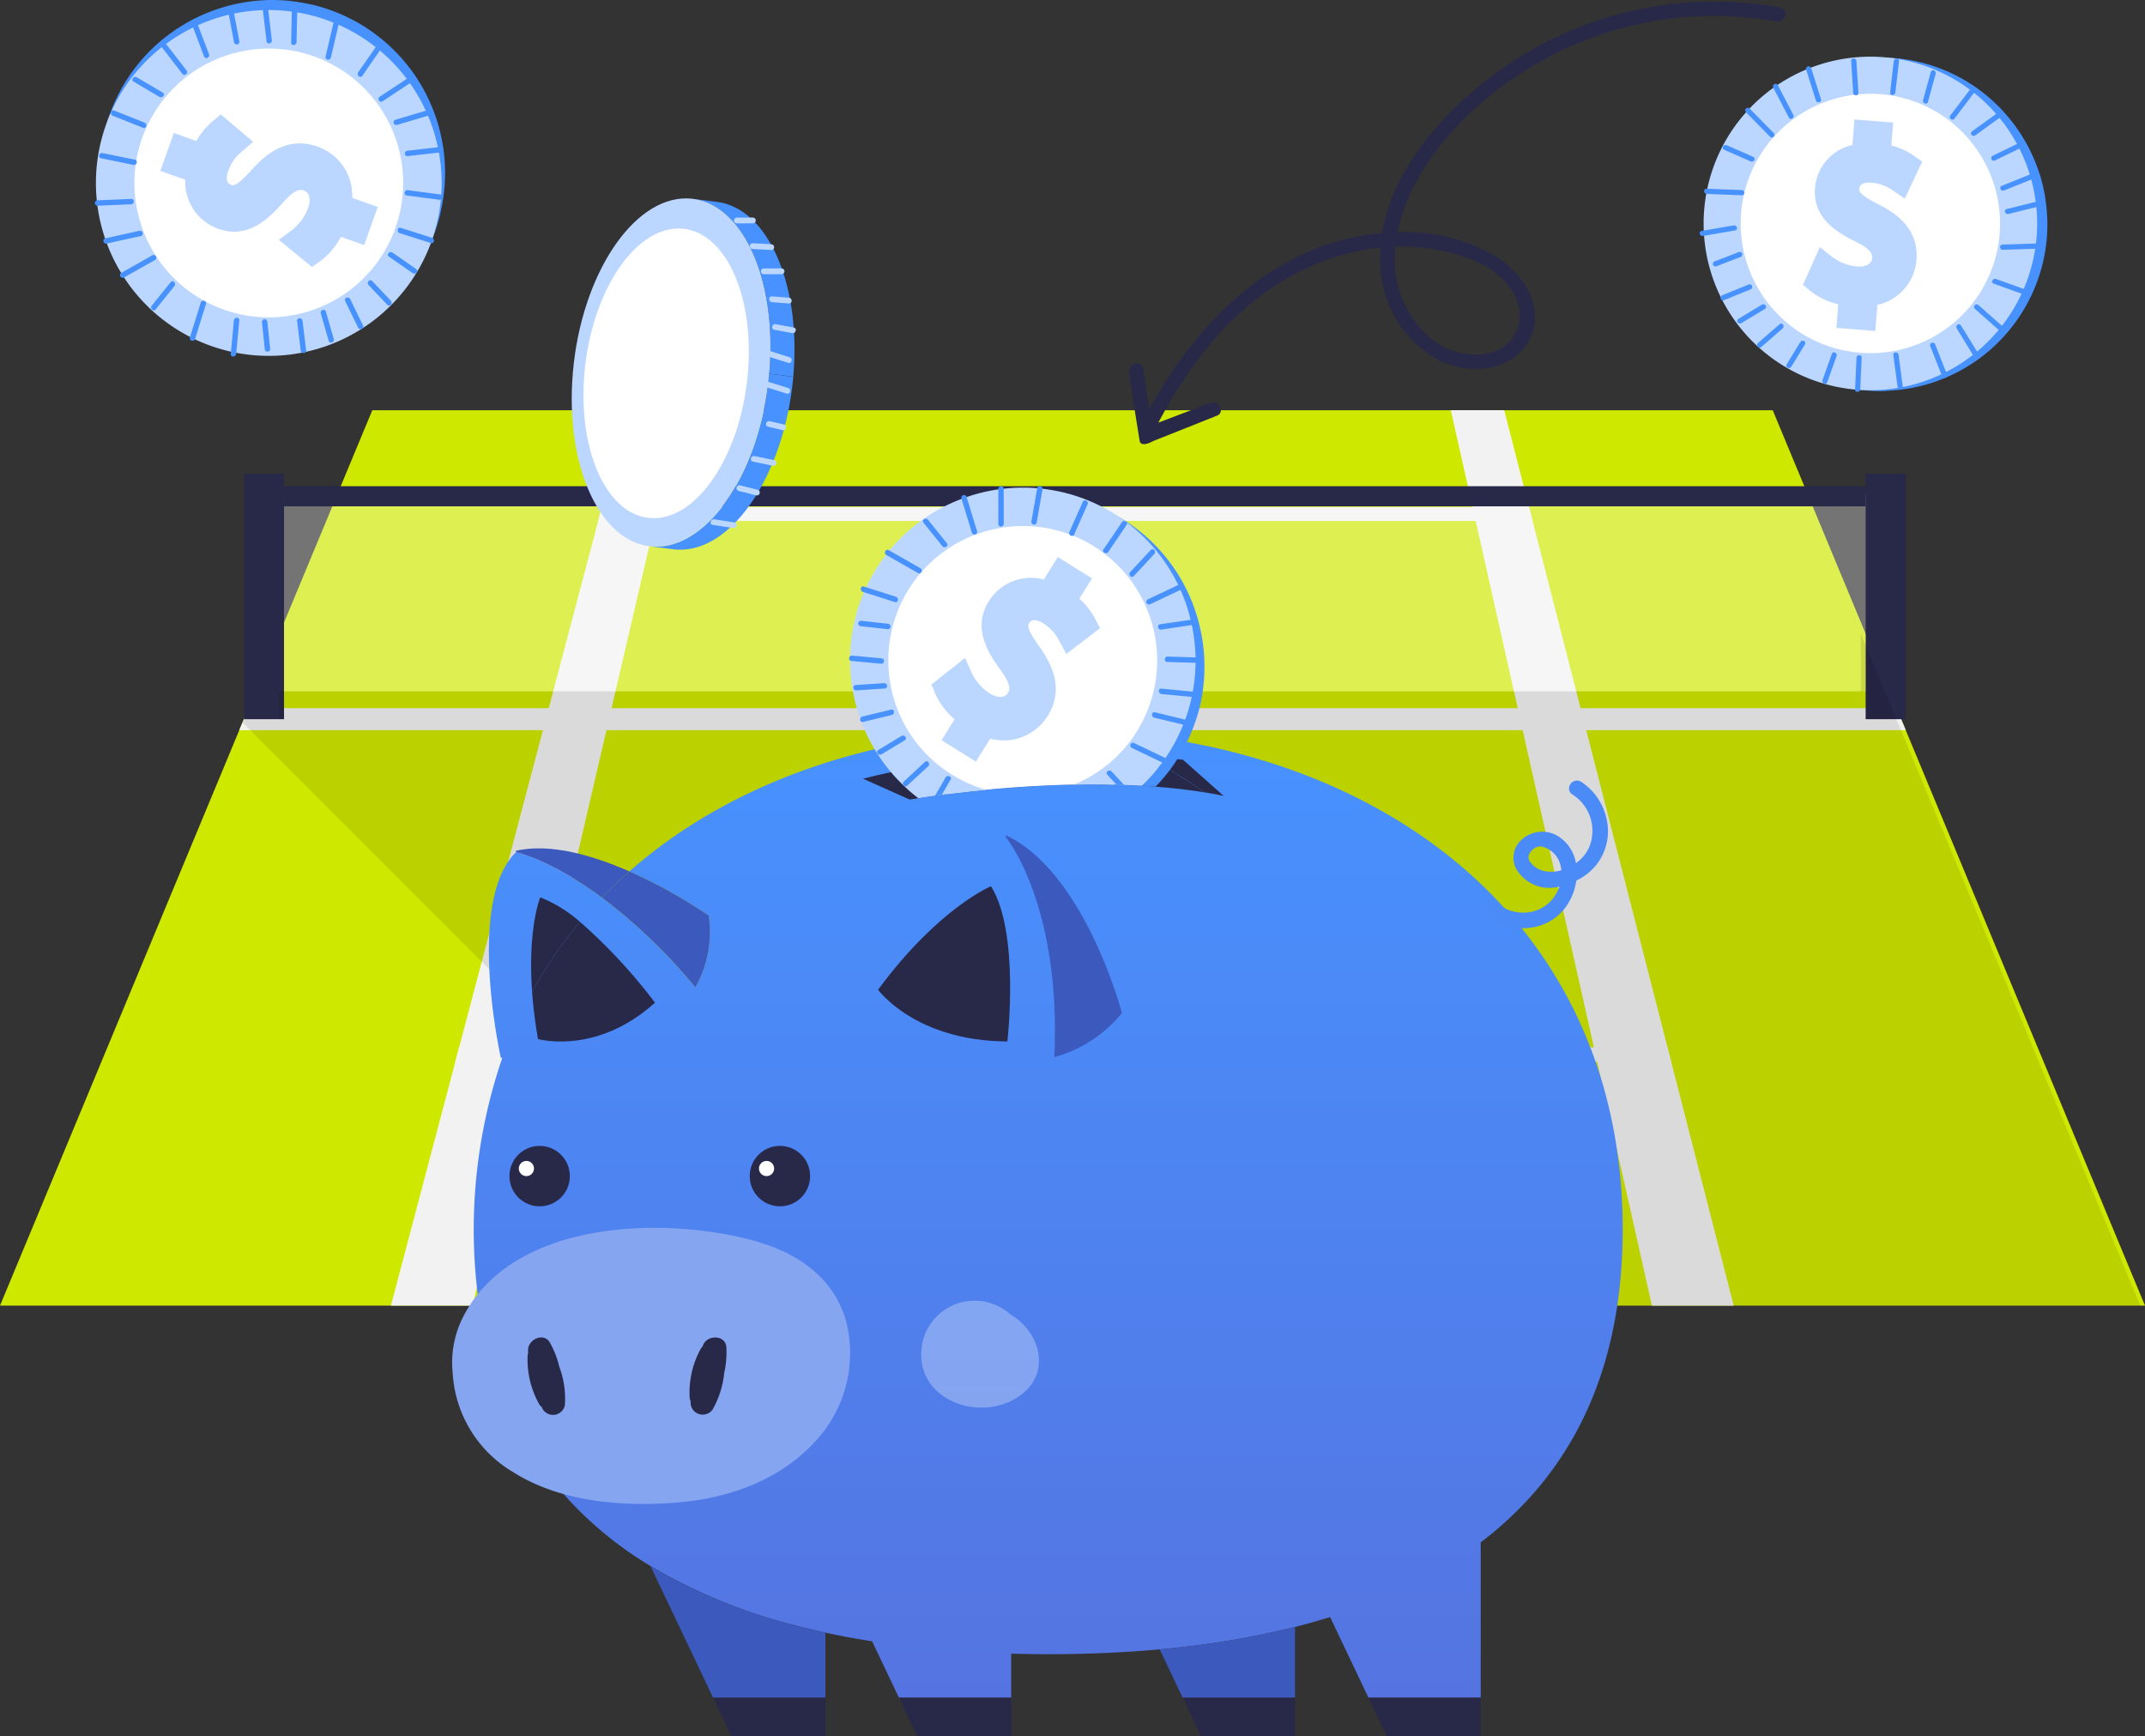 <svg xmlns="http://www.w3.org/2000/svg" xmlns:xlink="http://www.w3.org/1999/xlink" width="213.405" height="172.702" viewBox="0 0 213.405 172.702"><rect x="0" y="0" width="213.405" height="172.702" fill="#333333" stroke="none"/><defs><style>.a{fill:#cfe800;}.b{fill:#f2f2f2;}.c{fill:#282849;}.d,.h{fill:#fff;}.d{opacity:0.32;}.e{opacity:0.1;mix-blend-mode:multiply;}.e,.o{isolation:isolate;}.f{fill:#4792ff;}.g{fill:#eab01f;}.i{fill:#bcd7ff;}.j{fill:url(#a);}.k{fill:#4a8bf8;}.l{fill:#3c59be;}.m{fill:#85a5f1;}.n{opacity:0.3;}</style><linearGradient id="a" x1="0.5" x2="0.5" y2="1" gradientUnits="objectBoundingBox"><stop offset="0" stop-color="#4792ff"/><stop offset="1" stop-color="#5574e1"/></linearGradient></defs><g transform="translate(-836 -5481.013)"><g transform="translate(836 5521.82)"><path class="a" d="M556.467,243.778q-106.705,0-213.405,0,18.523-44.534,37.04-89.071H519.43Q537.939,199.241,556.467,243.778Z" transform="translate(-343.062 -154.707)"/><path class="b" d="M366.645,243.778c-3.255,0-4.881,0-8.133,0q11.765-44.538,23.535-89.074h5.314Q377.008,199.241,366.645,243.778Z" transform="translate(-319.622 -154.707)"/><path class="b" d="M388.5,213.281h-4.264c.289-21.788.435-32.682.722-54.468h3.26C388.337,180.6,388.39,191.493,388.5,213.281Z" transform="translate(-280.591 -148.478)"/><path class="b" d="M428.552,243.776c-3.255,0-4.883,0-8.138,0q-10.006-44.538-20.009-89.071h5.314Q417.129,199.241,428.552,243.776Z" transform="translate(-256.065 -154.707)"/><path class="b" d="M518.318,168.666q-82.9,0-165.8,0c.365-.873.544-1.309.911-2.182q81.982,0,163.971,0C517.769,167.357,517.953,167.793,518.318,168.666Z" transform="translate(-328.715 -136.842)"/><path class="b" d="M459.669,159.905H366.706l.36-1.362q46.124,0,92.253,0C459.46,159.087,459.525,159.362,459.669,159.905Z" transform="translate(-307.191 -148.89)"/><path class="b" d="M482.019,181.3H361.06c.149-.566.222-.848.373-1.415H481.659C481.8,180.456,481.873,180.738,482.019,181.3Z" transform="translate(-315.757 -116.501)"/><rect class="c" width="3.987" height="24.434" transform="translate(24.27 6.3)"/><rect class="c" width="3.989" height="24.434" transform="translate(185.613 6.3)"/><rect class="d" width="157.355" height="19.661" transform="translate(28.258 8.303)"/><rect class="c" width="157.355" height="2.002" transform="translate(28.258 7.559)"/><path class="e" d="M541.649,230.38H410.866L386.6,206.107l-1.417-1.415-3.2-3.2L353.609,173.12l-1.09-1.087H356.5v-2.769H513.85V163.54c1.024,2.482,2.054,4.944,3.078,7.405.186.451.33.78.451,1.108.086.166.143.33.227.493a5.327,5.327,0,0,0,.224.574Q529.742,201.77,541.649,230.38Z" transform="translate(-328.715 -141.306)"/></g><g transform="translate(845.438 5481.013)"><g transform="translate(0 0)"><path class="f" d="M204.9,76.33l.011.016c-.07.311-.149.618-.24.931s-.191.622-.3.929c-.077.216-.157.442-.252.652-.042.117-.092.231-.147.355q-.229.558-.512,1.1a17.2,17.2,0,0,1-5.352,6.159c-.04.026-.067.047-.107.074-.163.115-.334.226-.494.332-.316.2-.641.4-.968.579-.138.073-.266.149-.413.219s-.3.157-.446.227a4.626,4.626,0,0,1-.474.217,6.794,6.794,0,0,1-.68.286c-.287.121-.577.221-.866.321-.53.177-1.063.333-1.6.455a16.873,16.873,0,0,1-6.44.256c-.223-.029-.453-.07-.673-.107a16.952,16.952,0,0,1-2.538-.69c-.207-.074-.423-.151-.625-.242-.144-.051-.285-.112-.417-.169-.186-.076-.36-.158-.534-.24l-.467-.228a.089.089,0,0,0-.042-.025A17.215,17.215,0,0,1,171,71.573a16.827,16.827,0,0,1,.465-3.217c.073-.289.151-.566.232-.852s.174-.547.274-.827l0-.009a17.189,17.189,0,0,1,3.579-5.917c.18-.19.359-.38.547-.567.374-.365.774-.72,1.166-1.048a.137.137,0,0,0,.04-.026c.215-.177.437-.342.658-.507s.452-.327.678-.479q.593-.383,1.2-.729c.226-.122.453-.245.685-.355a17.258,17.258,0,0,1,6.57-1.764c.3-.024.612-.036.918-.039a17.8,17.8,0,0,1,1.8.082c.166.018.332.037.5.065.245.026.5.065.733.109a16.07,16.07,0,0,1,2.894.746A17.2,17.2,0,0,1,204.9,76.33Z" transform="translate(-170.506 -55.237)"/><path class="g" d="M171.014,86.268a15.975,15.975,0,0,1,.471-3.2,16.831,16.831,0,0,0-.465,3.217Z" transform="translate(-170.524 -69.943)"/><path class="g" d="M172.773,79.477l.009,0,0,.009c-.1.28-.187.553-.274.827C172.583,80.039,172.674,79.757,172.773,79.477Z" transform="translate(-171.312 -68.048)"/><g transform="translate(0.109 1)"><circle class="h" cx="15.284" cy="15.284" r="15.284" transform="translate(1.915 1.915)"/><path class="i" d="M203.607,80.326a17.2,17.2,0,1,1-10.433-21.971A17.217,17.217,0,0,1,203.607,80.326Zm-28.8-10.254a13.37,13.37,0,1,0,17.081-8.11A13.386,13.386,0,0,0,174.81,70.072Z" transform="translate(-170.207 -57.358)"/></g><g transform="translate(6.524 11.373)"><path class="i" d="M199.471,82.575a5.145,5.145,0,0,1,3.418,5.093l2.543.906-1.351,3.795-2.309-.822a7.331,7.331,0,0,1-2.088,2.441l-.8.553-3.3-2.694,1.324-.984a4.937,4.937,0,0,0,1.6-2.2c.227-.638.252-1.475-.426-1.717-.275-.1-.784-.279-2.079,1.189-1.613,1.846-3.641,3.608-6.443,2.61a4.942,4.942,0,0,1-3.276-4.879l-2.479-.883,1.343-3.771,2.237.8a7.153,7.153,0,0,1,1.6-1.949l.83-.7,3.222,2.731-1.142.985a4.33,4.33,0,0,0-1.346,1.941c-.144.4-.3,1.13.271,1.334.267.1.557.2,2.061-1.468C194.247,83.372,196.4,81.483,199.471,82.575Z" transform="translate(-183.812 -79.359)"/></g><path class="f" d="M234.061,103.817l3.115.99c.33.1.427-.425.1-.529l-3.115-.99C233.832,103.183,233.734,103.713,234.061,103.817Z" transform="translate(-203.739 -80.625)"/><path class="f" d="M235.642,95.357c-.342-.045-.445.484-.1.529l3.266.429c.342.045.445-.483.1-.529Z" transform="translate(-204.516 -76.44)"/><path class="f" d="M238.947,86.231l-3.333.38c-.343.039-.3.576.044.537l3.333-.38C239.333,86.728,239.292,86.192,238.947,86.231Z" transform="translate(-204.541 -71.617)"/><path class="f" d="M236.5,78.394l-3.34.992c-.332.1-.152.606.18.507l3.34-.992C237.011,78.8,236.831,78.295,236.5,78.394Z" transform="translate(-203.276 -67.469)"/><path class="f" d="M232.863,71.467l-2.96,1.958a.269.269,0,0,0,.3.445l2.96-1.958A.269.269,0,0,0,232.863,71.467Z" transform="translate(-201.586 -63.79)"/><path class="f" d="M227.2,65.14l-1.715,2.47c-.2.282.208.638.406.354l1.715-2.47C227.8,65.212,227.4,64.856,227.2,65.14Z" transform="translate(-199.286 -60.416)"/><path class="f" d="M219.478,59.437l-.831,3.534c-.08.338.449.438.529.1l.831-3.534C220.086,59.2,219.557,59.1,219.478,59.437Z" transform="translate(-195.695 -57.347)"/><path class="f" d="M211.467,56.8q-.036,1.68-.073,3.361c-.008.345.529.3.537-.044q.037-1.68.073-3.36C212.011,56.409,211.475,56.454,211.467,56.8Z" transform="translate(-191.866 -55.913)"/><path class="f" d="M176.7,79.733l-3.037-1.207c-.322-.128-.456.394-.138.521l3.037,1.207C176.88,80.381,177.015,79.859,176.7,79.733Z" transform="translate(-171.754 -67.535)"/><path class="f" d="M174.279,88.7c.338.069.478-.451.138-.52l-3.227-.659c-.338-.069-.478.451-.138.52Z" transform="translate(-170.441 -72.297)"/><path class="f" d="M170.238,97.878l3.352-.142c.345-.015.341-.553-.006-.538l-3.352.143C169.888,97.355,169.89,97.894,170.238,97.878Z" transform="translate(-169.975 -77.414)"/><path class="f" d="M172.1,105.191l3.4-.754c.338-.074.194-.593-.144-.519l-3.4.754C171.621,104.748,171.765,105.266,172.1,105.191Z" transform="translate(-170.922 -80.962)"/><path class="f" d="M175.66,111.272l3.092-1.744a.269.269,0,0,0-.27-.465l-3.092,1.744A.269.269,0,0,0,175.66,111.272Z" transform="translate(-172.767 -83.665)"/><path class="f" d="M182.285,117.383l1.885-2.342c.215-.267-.163-.651-.38-.381L181.905,117C181.69,117.269,182.068,117.653,182.285,117.383Z" transform="translate(-176.247 -86.594)"/><path class="f" d="M190.531,122.479l1.079-3.467c.1-.331-.417-.468-.52-.138l-1.079,3.467C189.907,122.672,190.428,122.809,190.531,122.479Z" transform="translate(-180.557 -88.77)"/><path class="f" d="M199.19,125.872q.155-1.673.31-3.347c.032-.344-.506-.337-.538.006q-.156,1.673-.311,3.347C198.62,126.222,199.158,126.215,199.19,125.872Z" transform="translate(-185.13 -90.665)"/><path class="f" d="M206.3,59.849l-.39-3.245c-.041-.343-.564-.213-.523.128l.39,3.245C205.82,60.32,206.343,60.189,206.3,59.849Z" transform="translate(-188.691 -55.853)"/><path class="f" d="M198.009,56.82l.626,3.3c.065.339.6.258.532-.083l-.627-3.3C198.476,56.4,197.944,56.478,198.009,56.82Z" transform="translate(-184.789 -55.915)"/><path class="f" d="M190.375,59.818l1.238,3.257c.123.324.615.106.493-.217q-.62-1.628-1.238-3.257C190.745,59.277,190.252,59.494,190.375,59.818Z" transform="translate(-180.747 -57.459)"/><path class="f" d="M183.771,64.379l2.172,2.807c.213.274.634-.061.422-.335l-2.173-2.807C183.979,63.77,183.558,64.105,183.771,64.379Z" transform="translate(-177.236 -59.838)"/><path class="f" d="M177.989,71.918l2.59,1.527c.3.174.62-.256.322-.431l-2.59-1.527C178.016,71.313,177.691,71.742,177.989,71.918Z" transform="translate(-174.148 -63.804)"/><path class="f" d="M205.23,122.9q.14,1.341.28,2.681a.269.269,0,0,0,.537-.044q-.139-1.34-.28-2.68A.269.269,0,0,0,205.23,122.9Z" transform="translate(-188.607 -90.848)"/><path class="f" d="M212.644,122.657l.364,2.951c.042.342.579.3.537-.044l-.363-2.951C213.139,122.271,212.6,122.312,212.644,122.657Z" transform="translate(-192.525 -90.721)"/><path class="f" d="M217.633,120.955q.4,1.366.79,2.734c.1.333.6.152.507-.18q-.395-1.367-.79-2.734C218.044,120.442,217.537,120.622,217.633,120.955Z" transform="translate(-195.157 -89.781)"/><path class="f" d="M222.75,118.341l1.289,2.652c.15.308.659.132.507-.18l-1.289-2.652C223.107,117.854,222.6,118.03,222.75,118.341Z" transform="translate(-197.853 -88.409)"/><path class="f" d="M227.64,114.835l1.868,1.967c.239.251.59-.157.354-.406l-1.868-1.967C227.755,114.177,227.4,114.585,227.64,114.835Z" transform="translate(-200.411 -86.479)"/><path class="f" d="M231.9,108.868l2.363,1.641c.282.2.638-.208.354-.406l-2.363-1.641C231.97,108.266,231.614,108.671,231.9,108.868Z" transform="translate(-202.647 -83.34)"/></g><g transform="translate(35.545 48.351)"><g transform="translate(0 24.241)"><path class="j" d="M364.234,258.9c0,14.4-5.327,24.458-14.125,31.132v15.453H338.942l-3.817-8.017c-1.141.35-2.306.686-3.5.983a86.916,86.916,0,0,1-13.459,2.225c-3.591.326-7.3.484-11.09.484-1.237,0-2.469-.024-3.682-.053v4.378H292.228l-2.666-5.61q-2.373-.366-4.646-.863c-.719-.158-1.439-.326-2.138-.5a54.6,54.6,0,0,1-15.262-6.123,36.678,36.678,0,0,1-8.889-7.427,31.066,31.066,0,0,1-2.172-2.81,36.355,36.355,0,0,1-5.945-15.458c-.038-.211-.072-.427-.1-.643a52.737,52.737,0,0,1,2.349-24.189l-.144-.053s-3.486-15.564,1.52-20.43c0,0,3.423.734,8.544,4.517a54.955,54.955,0,0,1,9.287,8.913,11.082,11.082,0,0,0,1.323-7.125,50.152,50.152,0,0,0-7.883-4.387c10.429-9.182,25.234-14.1,41.671-14.1,1.683,0,3.351.053,5,.158C341.3,211.177,364.234,229.022,364.234,258.9Z" transform="translate(-247.777 -209.201)"/><g transform="translate(102.573 5.06)"><path class="k" d="M474.8,221.066c-.272-.179-.609.207-.334.389a4.6,4.6,0,0,1-.35,8.126,3.632,3.632,0,0,0-1.632-3.116c-1.915-1.207-4.725.772-3.214,2.9.993,1.4,2.751,1.5,4.311.957a4.61,4.61,0,0,1-.576,1.7,4.412,4.412,0,0,1-6.765.973.256.256,0,0,0-.334.388,4.954,4.954,0,0,0,7-.344,5.292,5.292,0,0,0,1.189-2.925,5.633,5.633,0,0,0,1.993-1.455A5.22,5.22,0,0,0,474.8,221.066Zm-1.354,8.8a4.321,4.321,0,0,1-2.044.172c-1.144-.194-2.83-1.393-1.742-2.789,1.209-1.551,3.183-.239,3.717,1.166a3.843,3.843,0,0,1,.243,1.386C473.566,229.818,473.509,229.844,473.451,229.863Z" transform="translate(-465.311 -220.508)"/><path class="k" d="M468.753,234.609A5.752,5.752,0,0,1,465,233.2a.743.743,0,0,1-.264-.573.781.781,0,0,1,.195-.507.755.755,0,0,1,1.075-.081,4.1,4.1,0,0,0,3.375.973,3.668,3.668,0,0,0,2.611-1.815,4.114,4.114,0,0,0,.329-.729,3.8,3.8,0,0,1-4.039-1.379,2.373,2.373,0,0,1,.148-3.147,3.035,3.035,0,0,1,3.758-.485,3.96,3.96,0,0,1,1.785,2.691,4.173,4.173,0,0,0,1.26-1.468,4.279,4.279,0,0,0-1.619-5.373.716.716,0,0,1-.331-.641.788.788,0,0,1,.442-.649.78.78,0,0,1,.787.047h0a5.9,5.9,0,0,1,2.577,4.062,5.388,5.388,0,0,1-1.176,4.292,6,6,0,0,1-1.91,1.468,5.793,5.793,0,0,1-1.277,2.917,5.153,5.153,0,0,1-3.568,1.79Q468.957,234.609,468.753,234.609Zm1.662-8.126a1.137,1.137,0,0,0-.919.5.814.814,0,0,0-.191.86,2.3,2.3,0,0,0,1.615,1.108,3.736,3.736,0,0,0,1.6-.095,3.242,3.242,0,0,0-.194-.841A2.5,2.5,0,0,0,470.6,226.5,1.271,1.271,0,0,0,470.415,226.483Z" transform="translate(-464.737 -219.933)"/></g><path class="c" d="M395.467,215.189l4.04,3.591c-.612-.124-1.23-.241-1.861-.339a53.871,53.871,0,0,0-5.848-3.552C394.1,215.027,395.467,215.189,395.467,215.189Z" transform="translate(-322.757 -212.208)"/><path class="l" d="M362.2,231.488c7.891,3.76,11.514,17.675,11.514,17.675a13.124,13.124,0,0,1-6.726,4.385c.7-15.294-4.853-21.929-4.853-21.929Z" transform="translate(-307.079 -220.98)"/><path class="c" d="M366.071,218.207c-1.6-.259-3.251-.446-4.9-.571-.455-.039-.916-.067-1.376-.091-.585-.033-1.17-.062-1.755-.082-.249-.009-.5-.019-.753-.019-.11-.01-.225-.01-.336-.01-1.089-.029-2.167-.029-3.227-.014-.225,0-.451,0-.676.009-3.193.062-6.195.273-8.736.513-.106.01-.211.019-.312.034-1.342.129-2.546.268-3.572.4-.182.024-.355.048-.527.067-.235.033-.461.062-.671.091-.6.082-1.117.158-1.515.221-.058.009-.11.019-.158.024-.552.086-.849.139-.849.139l-4.651-2.076q1.373-.352,2.771-.647c.129-.024.254-.053.383-.082q.906-.18,1.812-.346l.681-.115.911-.144h.005c.273-.043.542-.086.815-.12,1.189-.173,2.373-.316,3.539-.436h0l.461-.043c3.188-.307,6.247-.431,8.98-.455.278,0,.556,0,.829,0,.661,0,1.3,0,1.918.014.124.005.249.005.374.005.657.014,1.28.029,1.875.052.9.034,1.721.072,2.46.116.115,0,.23.014.345.019h.005c.484.254.968.518,1.443.791.312.173.619.35.926.532.148.086.3.173.446.264l.441.269c.3.182.59.364.877.551s.58.374.863.566S365.788,218.011,366.071,218.207Z" transform="translate(-291.181 -211.974)"/><path class="c" d="M346.471,242.223c2.895,4.527,1.639,15.436,1.639,15.436-9.179-.033-12.867-5.145-12.867-5.145C341.267,244.356,346.471,242.223,346.471,242.223Z" transform="translate(-292.867 -226.654)"/><path class="c" d="M262.94,244.554A13.645,13.645,0,0,1,266.9,247a43.718,43.718,0,0,0-4.768,6.941C261.684,247.618,262.94,244.554,262.94,244.554Z" transform="translate(-254.176 -227.886)"/><path class="l" d="M304.63,392.267v6.473H293.454l-6.225-13.088v-.007a54.69,54.69,0,0,0,15.261,6.121C303.193,391.942,303.908,392.111,304.63,392.267Z" transform="translate(-267.491 -302.454)"/><path class="l" d="M408.127,398.5v7.032H396.951l-2.283-4.807A87.509,87.509,0,0,0,408.127,398.5Z" transform="translate(-324.274 -309.251)"/><circle class="c" cx="3.005" cy="3.005" r="3.005" transform="translate(29.606 41.395)"/><circle class="c" cx="3.005" cy="3.005" r="3.005" transform="translate(5.7 41.395)"/><path class="c" d="M410.687,413.419v3.825h-9.354l-1.821-3.825Z" transform="translate(-326.833 -317.133)"/><path class="c" d="M350.814,413.419v3.825h-9.354l-1.815-3.825Z" transform="translate(-295.193 -317.133)"/><path class="c" d="M267.01,249.742a53.528,53.528,0,0,1,7.455,8.034c-5.848,5.275-11.638,3.617-11.638,3.617a47.015,47.015,0,0,1-.586-4.71A43.718,43.718,0,0,1,267.01,249.742Z" transform="translate(-254.285 -230.628)"/><path class="l" d="M287.593,243.482a11.108,11.108,0,0,1-1.327,7.13,54.732,54.732,0,0,0-9.29-8.919c.872-.9,1.783-1.776,2.732-2.6A50.683,50.683,0,0,1,287.593,243.482Z" transform="translate(-262.072 -224.998)"/><path class="c" d="M449.892,413.419v3.825h-9.354l-1.815-3.825Z" transform="translate(-347.557 -317.133)"/><path class="l" d="M258.779,234.468c3.415-.794,7.676.449,11.312,2.05-.95.826-1.86,1.7-2.732,2.6-5.119-3.786-8.541-4.514-8.541-4.514Z" transform="translate(-252.455 -222.425)"/><path class="c" d="M311.609,413.419v3.825h-9.354l-1.821-3.825Z" transform="translate(-274.469 -317.133)"/><circle class="h" cx="0.756" cy="0.756" r="0.756" transform="translate(6.631 42.889)"/><circle class="h" cx="0.756" cy="0.756" r="0.756" transform="translate(30.525 42.889)"/><path class="m" d="M281.138,335.905c-3.476,3.577-8.314,5.265-13.2,5.691-5.452.475-11.752,0-16.479-2.992a12.258,12.258,0,0,1-6.036-9.839,10,10,0,0,1,1.1-5.744c4.968-9.469,19.7-9.9,28.7-7.5,4.4,1.17,8.256,3.711,9.412,8.348A12.9,12.9,0,0,1,281.138,335.905Z" transform="translate(-245.365 -264.743)"/><path class="c" d="M264.433,340.325a9.216,9.216,0,0,0-.924-2.378c-.61-1.1-2.232-.328-2.182.772l.01.222a1.355,1.355,0,0,0-.056.315,9.059,9.059,0,0,0,1.133,4.761.926.926,0,0,0,.255.3c.052.1.1.2.155.3a1.21,1.21,0,0,0,2.163-.45A9.088,9.088,0,0,0,264.433,340.325Z" transform="translate(-253.772 -276.964)"/><path class="c" d="M298.915,340.95a9.2,9.2,0,0,0,.215-2.542c-.066-1.254-1.861-1.276-2.3-.266l-.089.2a1.369,1.369,0,0,0-.189.258,9.058,9.058,0,0,0-1.075,4.774.937.937,0,0,0,.1.384c0,.111,0,.221.009.333a1.21,1.21,0,0,0,2.141.546A9.089,9.089,0,0,0,298.915,340.95Z" transform="translate(-271.848 -276.968)"/><g class="n" transform="translate(46.667 56.782)"><path class="h" d="M353.224,331.02a5.312,5.312,0,0,0-8.791,2.966c-.916,5.283,5.324,7.8,9.345,5.358C357.46,337.11,356.251,332.775,353.224,331.02Z" transform="translate(-344.343 -329.633)"/></g></g><g transform="translate(39.487)"><path class="f" d="M365.393,179.138c-.043.3-.1.609-.158.906a16.949,16.949,0,0,1-.47,1.74c-.053.158-.106.317-.168.47-.077.235-.168.47-.264.69a15.79,15.79,0,0,1-1.347,2.666c-.029.048-.062.1-.1.144-.235.374-.484.738-.743,1.083a17.656,17.656,0,0,1-1.424,1.659c-.455-.039-.916-.067-1.376-.091-.585-.033-1.17-.062-1.755-.082-.249-.009-.5-.019-.753-.019-.11-.01-.225-.01-.336-.01-1.089-.029-2.167-.029-3.227-.014-.225,0-.451,0-.676.009-3.193.062-6.195.273-8.736.513-.106.01-.211.019-.312.034-1.342.129-2.546.268-3.572.4-.182.024-.355.048-.527.067-.235.033-.461.062-.671.091-.6.082-1.117.158-1.515.221-.451-.384-.873-.782-1.276-1.2-.12-.13-.24-.259-.355-.389-.312-.34-.6-.69-.873-1.055a16.514,16.514,0,0,1-1.189-1.765c-.091-.153-.182-.306-.264-.465a16.313,16.313,0,0,1-.748-1.544c-.014-.048-.029-.076-.048-.124-.077-.182-.149-.374-.216-.551s-.139-.384-.206-.58c-.057-.163-.106-.326-.154-.489,0-.01,0-.015-.009-.024-.038-.144-.082-.278-.115-.427s-.091-.326-.124-.484a3.541,3.541,0,0,1-.11-.508,6.287,6.287,0,0,1-.134-.729c-.024-.13-.048-.259-.062-.393-.029-.173-.048-.345-.067-.522v-.01c-.058-.551-.1-1.1-.1-1.654,0-.211,0-.427.009-.638,0-.182,0-.359.019-.542a16.418,16.418,0,0,1,.422-2.963c.038-.178.086-.35.134-.528a15.5,15.5,0,0,1,.547-1.673c.076-.211.168-.427.249-.633.038-.086.072-.173.115-.254.067-.163.144-.326.225-.484a15.6,15.6,0,0,1,.877-1.592c.12-.187.24-.383.374-.561.082-.129.168-.254.254-.369.115-.167.23-.316.35-.47.009-.015.019-.024.029-.038.1-.125.2-.249.292-.37a.085.085,0,0,0,.034-.038.08.08,0,0,1,.019-.019,16.743,16.743,0,0,1,2.891-2.761q.216-.165.432-.316a17.035,17.035,0,0,1,3.174-1.765q.252-.108.5-.2a16.646,16.646,0,0,1,2.905-.844c.177-.038.36-.072.537-.1a16.715,16.715,0,0,1,3.246-.221c.177,0,.359,0,.542.019a17.137,17.137,0,0,1,3.529.575c.2.053.4.11.6.173.153.048.3.1.455.149.12.038.244.081.364.129.168.058.336.124.5.192l.35.144a.071.071,0,0,1,.029.009,1.727,1.727,0,0,1,.163.077h0c.067.029.134.058.2.091.124.058.249.115.374.177.269.134.522.273.782.413l.374.216a.109.109,0,0,1,.043.029q.165.093.331.2l.009,0a17.141,17.141,0,0,1,5.01,4.766c.149.216.293.431.437.657.278.441.537.911.772,1.362a.285.285,0,0,0,.019.043c.124.249.24.5.355.753s.221.513.322.767c.163.441.316.882.455,1.333.072.244.139.494.2.743A17.243,17.243,0,0,1,365.393,179.138Z" transform="translate(-330.225 -158.594)"/><path class="g" d="M377.283,160.583a15.972,15.972,0,0,1,3.029,1.147,16.821,16.821,0,0,0-3.043-1.144Z" transform="translate(-354.565 -159.265)"/><path class="g" d="M386.144,164.327l-.005.008-.008-.005c-.252-.157-.5-.3-.749-.445C385.636,164.021,385.892,164.17,386.144,164.327Z" transform="translate(-358.853 -161.01)"/><g transform="translate(0.086 0.149)"><path class="h" d="M363.906,177.619a15.185,15.185,0,0,1-.278,2.737c-.034.173-.072.35-.11.528a14.574,14.574,0,0,1-.609,1.985q-.093.252-.2.5a15.417,15.417,0,0,1-1.122,2.158c-.163.264-.336.522-.518.772-.1.149-.211.3-.321.441-.067.086-.13.168-.2.249a15.35,15.35,0,0,1-2.306,2.325c-.139.115-.283.225-.427.331-.067.048-.13.1-.192.144-1.089-.029-2.167-.029-3.227-.014-.225,0-.451,0-.676.009-3.193.062-6.195.273-8.736.513-.106.01-.211.019-.312.034-1.342.129-2.546.268-3.572.4a4.127,4.127,0,0,1-.364-.211c-.072-.038-.139-.082-.211-.124l-.245-.158a14.656,14.656,0,0,1-1.923-1.481c-.134-.115-.264-.24-.393-.364-.091-.086-.182-.177-.269-.269a15.143,15.143,0,0,1-1.764-2.167c-.1-.149-.2-.3-.288-.451a15.226,15.226,0,0,1-1.2-2.364c-.067-.168-.129-.336-.192-.508a16.342,16.342,0,0,1-.642-2.321c-.029-.178-.058-.35-.086-.528a15.1,15.1,0,0,1-.182-2.129q-.007-.274,0-.546a15.058,15.058,0,0,1,.35-2.954c.038-.177.081-.35.124-.527a15.255,15.255,0,0,1,.839-2.4c.072-.163.149-.326.225-.489.235-.475.494-.945.781-1.405a15.278,15.278,0,0,1,1.036-1.457c.11-.144.225-.283.35-.422a14.833,14.833,0,0,1,2.709-2.474q.216-.158.446-.3a14.915,14.915,0,0,1,2.892-1.5c.168-.063.335-.125.508-.182a14.755,14.755,0,0,1,2.6-.657c.178-.029.355-.053.537-.077a15.324,15.324,0,0,1,3-.082c.178.015.355.029.537.053a15.129,15.129,0,0,1,3.682.873c.168.062.331.125.5.2a14.885,14.885,0,0,1,2.263,1.165c.292.182.58.374.853.576.144.1.288.206.427.316h0a15.508,15.508,0,0,1,2.307,2.215c.115.139.23.278.34.417a15,15,0,0,1,1.716,2.747c.082.163.154.326.23.489a15.565,15.565,0,0,1,.844,2.44c.043.173.082.345.125.523a15.324,15.324,0,0,1,.335,2.886C363.911,177.26,363.911,177.442,363.906,177.619Z" transform="translate(-331.432 -160.24)"/><path class="i" d="M358.175,165.442a15.509,15.509,0,0,0-2.306-2.215h0c-.139-.11-.283-.216-.427-.316-.3.45-.609.9-.911,1.352a.208.208,0,0,0,.009.269.113.113,0,0,0,.033.033l-.038.053a13.12,13.12,0,0,1,2.445,2.388l.178-.144a.184.184,0,0,1-.034-.077.248.248,0,0,1-.014-.082.28.28,0,0,1,.077-.191C357.513,166.152,357.844,165.8,358.175,165.442Zm-13.8-3.467a.3.3,0,0,1-.148-.009.247.247,0,0,1-.077-.043.232.232,0,0,1-.082-.187v-1.529a14.754,14.754,0,0,0-2.6.657c.163.523.321,1.041.479,1.563a.357.357,0,0,1,.015.1.147.147,0,0,1-.015.067.482.482,0,0,1-.038.072.335.335,0,0,1-.062.053c-.009.009-.024.014-.033.024a.258.258,0,0,1-.379-.149l-.474-1.548a14.914,14.914,0,0,0-2.892,1.5l.883,1.1a.245.245,0,0,1,.058.149.186.186,0,0,1-.015.072.265.265,0,0,1-.038.062.3.3,0,0,1-.13.091l.154.22.043-.029a13.4,13.4,0,0,1,2.767-1.424l.034-.014a13.608,13.608,0,0,1,2.57-.671Zm18.944,9.805c-.038-.177-.077-.35-.12-.523a17.176,17.176,0,0,0-1.012-2.977c-.072-.163-.149-.326-.225-.489a17.229,17.229,0,0,0-5.1-6.214l0,0c-.058-.043-.12-.086-.182-.129a0,0,0,0,0-.005,0c-.167-.125-.335-.249-.513-.364a.109.109,0,0,0-.043-.029c-.01-.01-.019-.015-.029-.024a.062.062,0,0,1-.019-.015c-.153-.1-.307-.2-.465-.3a17.1,17.1,0,0,0-7.134-2.493c-.178-.024-.355-.043-.532-.053a16.854,16.854,0,0,0-3.337.048c-.177.019-.36.038-.537.067a16.964,16.964,0,0,0-3.155.762c-.168.053-.336.115-.5.182h0a17.1,17.1,0,0,0-7.183,5.13c-.11.139-.225.283-.336.427-.345.446-.671.916-.978,1.4a16.656,16.656,0,0,0-.992,1.836c-.082.163-.154.326-.221.489a16.954,16.954,0,0,0-1.386,6.377c0,.139,0,.273,0,.4a17.312,17.312,0,0,0,1.021,5.845c.029.082.062.163.091.245l0,0a17.054,17.054,0,0,0,2.954,5.03,16.064,16.064,0,0,0,1.309,1.381A15.526,15.526,0,0,0,336.1,189c.048,0,.1-.015.158-.024.4-.062.911-.139,1.515-.221.211-.029.436-.058.671-.091.173-.019.345-.043.527-.067,1.026-.13,2.23-.269,3.572-.4.1-.015.206-.024.312-.034a13.319,13.319,0,0,1-3.447-1.529,13.5,13.5,0,0,1-1.429-1.026,13.357,13.357,0,0,1-2.824-17.395,12.941,12.941,0,0,1,1.227-1.664,13.148,13.148,0,0,1,2.6-2.311l.043-.029a13.4,13.4,0,0,1,2.767-1.424l.034-.014a13.608,13.608,0,0,1,2.57-.671,13.109,13.109,0,0,1,3.126-.13c.019,0,.034,0,.053,0s.033.005.053.005a13.057,13.057,0,0,1,3.514.781c.12.043.235.086.355.134a13.322,13.322,0,0,1,2.081,1.059c.331.206.652.427.959.662a13.266,13.266,0,0,1,4.071,5.035,13.344,13.344,0,0,1-7.015,18c.225,0,.451-.009.676-.009,1.059-.015,2.138-.015,3.227.014.11,0,.225,0,.336.01.249,0,.5.009.753.019.585.019,1.17.048,1.755.082a16.334,16.334,0,0,0,1.875-2.1c.057-.072.11-.139.163-.215.106-.144.211-.293.312-.441l0,0c.134-.2.264-.393.388-.595a17,17,0,0,0,1.376-2.714c.072-.168.134-.336.2-.508a16.43,16.43,0,0,0,.652-2.258c.038-.173.072-.35.105-.527a17.061,17.061,0,0,0,.273-2.868c0-.182,0-.359,0-.537A17.228,17.228,0,0,0,363.315,171.781Z" transform="translate(-329.297 -158.103)"/></g><g transform="translate(8.196 7.068)"><path class="i" d="M358.06,188.589a5.145,5.145,0,0,1-5.708,2.246l-1.43,2.29-3.417-2.134,1.3-2.079a7.326,7.326,0,0,1-1.936-2.563l-.369-.9,3.339-2.644.678,1.5a4.939,4.939,0,0,0,1.809,2.039c.574.359,1.387.563,1.768-.048.154-.247.44-.705-.715-2.286-1.457-1.971-2.742-4.331-1.166-6.853a4.941,4.941,0,0,1,5.468-2.153l1.394-2.232,3.4,2.12-1.258,2.014a7.165,7.165,0,0,1,1.56,1.985l.5.96-3.358,2.561-.717-1.327a4.333,4.333,0,0,0-1.607-1.731c-.364-.227-1.039-.537-1.361-.021-.15.24-.313.5.992,2.327C358.4,183.316,359.785,185.827,358.06,188.589Z" transform="translate(-346.498 -172.779)"/></g><path class="f" d="M348.815,219.308c-.24.413-.479.825-.715,1.237-.058.1-.11.187-.163.278-.235.033-.461.062-.671.091.13-.215.254-.436.379-.652.225-.388.446-.777.671-1.165C348.489,218.8,348.987,219.011,348.815,219.308Z" transform="translate(-338.708 -190.115)"/><path class="f" d="M385.2,219.237c-.249-.009-.5-.019-.753-.019-.048-.053-.091-.1-.144-.154-.259-.283-.523-.566-.786-.849-.235-.254.2-.57.436-.321.259.278.518.561.777.839C384.882,218.9,385.04,219.07,385.2,219.237Z" transform="translate(-357.831 -189.507)"/><path class="f" d="M392.106,213.523l-3.274-1.57c-.313-.15-.523.345-.212.495l3.273,1.57C392.207,214.168,392.419,213.672,392.106,213.523Z" transform="translate(-360.484 -186.4)"/><path class="f" d="M396.6,206.3l-3.267-.793c-.336-.081-.407.453-.072.534l3.266.792C396.862,206.917,396.933,206.383,396.6,206.3Z" transform="translate(-362.901 -183.005)"/><path class="f" d="M383.232,168.234l1.831-2.707c.194-.287-.287-.53-.479-.246l-1.831,2.707C382.56,168.274,383.04,168.517,383.232,168.234Z" transform="translate(-357.44 -161.681)"/><path class="f" d="M375.58,163.944c-.14.315.338.563.479.246l1.336-3.011c.14-.315-.338-.563-.479-.246Z" transform="translate(-353.659 -159.372)"/><path class="f" d="M368.169,158l-.58,3.3c-.059.34.467.453.527.11q.29-1.652.579-3.3C368.755,157.765,368.229,157.653,368.169,158Z" transform="translate(-349.446 -157.788)"/><path class="f" d="M360.608,158.11q0,1.743.006,3.484c0,.347.538.317.537-.029q0-1.743-.006-3.484C361.145,157.735,360.608,157.764,360.608,158.11Z" transform="translate(-345.759 -157.813)"/><path class="f" d="M352.818,160.04l1.04,3.393a.269.269,0,0,0,.513-.164l-1.04-3.394A.269.269,0,0,0,352.818,160.04Z" transform="translate(-341.635 -158.796)"/><path class="f" d="M344.745,165.051l1.883,2.344c.215.268.671-.019.454-.289l-1.883-2.344C344.984,164.494,344.528,164.781,344.745,165.051Z" transform="translate(-337.345 -161.417)"/><path class="f" d="M336.816,171.741l3.154,1.8c.3.172.546-.307.246-.479l-3.155-1.8C336.761,171.09,336.516,171.569,336.816,171.741Z" transform="translate(-333.113 -164.89)"/><path class="f" d="M331.784,179.495l3.2,1.021c.329.105.438-.422.11-.527l-3.2-1.022C331.565,178.863,331.457,179.39,331.784,179.495Z" transform="translate(-330.421 -168.974)"/><path class="f" d="M394.751,201.056l3.253.315c.344.033.328-.5-.013-.538l-3.253-.315C394.395,200.485,394.41,201.023,394.751,201.056Z" transform="translate(-363.665 -180.371)"/><path class="f" d="M399.378,193.864l-3.354-.1c-.345-.01-.38.528-.033.537l3.354.1C399.69,194.411,399.725,193.874,399.378,193.864Z" transform="translate(-364.331 -176.804)"/><path class="f" d="M397.971,185.866l-3.447.51c-.343.051-.236.579.107.528l3.447-.51C398.42,186.343,398.313,185.815,397.971,185.866Z" transform="translate(-363.574 -172.626)"/><path class="f" d="M395.2,178.437l-3.208,1.52a.269.269,0,0,0,.237.483l3.207-1.52A.269.269,0,0,0,395.2,178.437Z" transform="translate(-362.266 -168.686)"/><path class="f" d="M390.4,171.172l-2.047,2.2c-.234.251.116.661.352.407l2.047-2.2C390.986,171.328,390.636,170.918,390.4,171.172Z" transform="translate(-360.382 -164.819)"/><path class="f" d="M334.045,186.508l-2.678-.3a.269.269,0,0,0-.073.533l2.678.3A.269.269,0,0,0,334.045,186.508Z" transform="translate(-330.148 -172.806)"/><path class="f" d="M332.373,193.83l-2.96-.278c-.343-.033-.419.5-.072.533l2.96.278C332.644,194.395,332.719,193.862,332.373,193.83Z" transform="translate(-329.115 -176.689)"/><path class="f" d="M333.093,199.371l-2.84.185c-.346.023-.278.556.067.534l2.839-.185C333.506,199.883,333.439,199.349,333.093,199.371Z" transform="translate(-329.596 -179.765)"/><path class="f" d="M334.54,204.943l-2.867.69c-.333.08-.27.615.067.534l2.867-.69C334.94,205.4,334.878,204.862,334.54,204.943Z" transform="translate(-330.351 -182.705)"/><path class="f" d="M337.472,210.454l-2.322,1.4c-.3.179.026.61.32.432l2.322-1.4C338.089,210.707,337.766,210.277,337.472,210.454Z" transform="translate(-332.242 -185.6)"/><path class="f" d="M342.676,215.9l-2.11,1.955c-.252.233.067.668.321.432L343,216.332C343.248,216.1,342.93,215.665,342.676,215.9Z" transform="translate(-335.118 -188.465)"/></g></g><g transform="translate(47.442 19.743)"><g class="o" transform="translate(0 0)"><g transform="translate(12.065 0.043)"><path class="f" d="M296.188,97.2l2.391.3c5.05.634,8.411,8.2,7.585,17.39l-2.391-.3C304.6,105.4,301.237,97.837,296.188,97.2Z" transform="translate(-296.188 -97.203)"/></g><g transform="translate(7.71 17.433)"><path class="f" d="M289.342,151.548l-2.391-.3a5.531,5.531,0,0,0,.622.043c5.392.065,10.459-7.641,11.318-17.2l2.391.3c-.859,9.563-5.926,17.27-11.318,17.2A5.429,5.429,0,0,1,289.342,151.548Z" transform="translate(-286.951 -134.087)"/></g><path class="i" d="M290.249,114.545c-.859,9.563-5.927,17.269-11.318,17.2s-9.066-7.879-8.207-17.441,5.926-17.261,11.318-17.2S291.108,104.982,290.249,114.545Z" transform="translate(-270.599 -97.112)"/></g><g transform="translate(1.169 2.988)"><path class="h" d="M289.426,117.952c-.714,7.955-4.93,14.367-9.416,14.312s-7.542-6.554-6.827-14.509,4.929-14.36,9.415-14.305S290.141,110,289.426,117.952Z" transform="translate(-273.079 -103.449)"/></g><path class="i" d="M300.107,165.352l2.034.309c.361.055.513-.5.149-.554l-2.034-.309C299.895,164.743,299.742,165.3,300.107,165.352Z" transform="translate(-286.084 -132.883)"/><path class="i" d="M305.578,158.175l1.755.443a.287.287,0,0,0,.149-.554l-1.756-.443A.287.287,0,0,0,305.578,158.175Z" transform="translate(-288.977 -129.087)"/><path class="i" d="M308.607,152l2,.413c.36.074.511-.479.148-.554l-2-.413C308.4,151.369,308.245,151.922,308.607,152Z" transform="translate(-290.577 -125.823)"/><path class="i" d="M311.805,144.643l1.447.334c.359.083.509-.471.148-.554l-1.446-.334C311.6,144.007,311.445,144.56,311.805,144.643Z" transform="translate(-292.268 -121.936)"/><path class="i" d="M311.647,136.364l1.931.6c.353.11.5-.444.148-.554l-1.93-.6C311.443,135.7,311.3,136.254,311.647,136.364Z" transform="translate(-292.187 -117.557)"/><path class="i" d="M311.971,129.85l1.926.616c.352.113.5-.441.148-.554l-1.926-.616C311.768,129.183,311.62,129.737,311.971,129.85Z" transform="translate(-292.359 -114.114)"/><path class="i" d="M313.091,124.186l1.793.331c.361.067.512-.486.149-.554l-1.794-.331C312.879,123.566,312.728,124.119,313.091,124.186Z" transform="translate(-292.946 -111.126)"/><path class="i" d="M312.528,118.343l1.691.131c.369.028.37-.545,0-.573l-1.692-.131C312.163,117.742,312.162,118.315,312.528,118.343Z" transform="translate(-292.614 -108.03)"/><path class="i" d="M310.788,112.446l1.8-.006a.287.287,0,0,0,0-.573l-1.8.006A.287.287,0,0,0,310.788,112.446Z" transform="translate(-291.694 -104.91)"/><path class="i" d="M308.459,107.126l1.866.1c.37.02.371-.554,0-.573l-1.866-.1C308.093,106.533,308.091,107.106,308.459,107.126Z" transform="translate(-290.463 -102.101)"/><path class="i" d="M305.1,101.722l1.625-.008a.287.287,0,0,0,0-.573l-1.625.008A.287.287,0,0,0,305.1,101.722Z" transform="translate(-288.686 -99.241)"/></g><g transform="translate(159.66 5.637)"><path class="f" d="M528.775,100.525l-.013.015c-.307.013-.612.017-.927.01s-.628-.022-.941-.047c-.221-.017-.451-.035-.67-.071-.12-.009-.239-.028-.367-.048q-.577-.074-1.15-.2a16.583,16.583,0,0,1-7.081-3.439l-.1-.082c-.148-.123-.295-.255-.433-.377-.268-.243-.535-.5-.783-.756-.1-.11-.206-.211-.307-.33s-.222-.24-.323-.359a4.32,4.32,0,0,1-.321-.387,6.508,6.508,0,0,1-.438-.562c-.185-.237-.351-.481-.517-.726-.3-.449-.576-.907-.826-1.38a16.278,16.278,0,0,1-1.855-5.935c-.029-.215-.049-.439-.069-.653a16.45,16.45,0,0,1,.006-2.537c.017-.212.034-.433.069-.643.012-.147.033-.294.053-.431.025-.192.057-.375.09-.558l.095-.493a.085.085,0,0,0,.013-.045A16.607,16.607,0,0,1,524.7,67.752a16.184,16.184,0,0,1,3.113-.374c.287-.005.565,0,.851,0s.554.025.839.048h.009a16.574,16.574,0,0,1,6.41,1.849c.222.119.444.239.666.368.433.256.865.54,1.268.822a.129.129,0,0,0,.035.031c.219.156.428.321.637.486s.418.339.617.512q.506.457.981.939c.171.181.342.361.5.549a16.642,16.642,0,0,1,3.292,5.677c.1.277.187.562.266.845a17.161,17.161,0,0,1,.375,1.7c.025.159.049.319.064.478.037.234.064.477.083.71a15.541,15.541,0,0,1,.032,2.883A16.592,16.592,0,0,1,528.775,100.525Z" transform="translate(-510.196 -67.289)"/><path class="g" d="M539.372,67.747a15.414,15.414,0,0,1,3.1-.366,16.183,16.183,0,0,0-3.113.374Z" transform="translate(-524.862 -67.292)"/><path class="g" d="M548.62,67.425v.009h-.009c-.285-.023-.562-.035-.839-.048C548.049,67.389,548.334,67.4,548.62,67.425Z" transform="translate(-529.306 -67.295)"/><g transform="translate(0.393 0)"><circle class="h" cx="14.745" cy="14.745" r="14.745" transform="translate(1.847 1.847)"/><path class="i" d="M524.726,100.324a16.591,16.591,0,1,1,17.847-15.233A16.61,16.61,0,0,1,524.726,100.324Zm2.323-29.4A12.9,12.9,0,1,0,538.892,84.8,12.914,12.914,0,0,0,527.05,70.925Z" transform="translate(-509.441 -67.192)"/></g><g transform="translate(10.278 6.243)"><path class="i" d="M541.7,94.417a4.963,4.963,0,0,1-3.886,4.463l-.205,2.6-3.875-.306.187-2.357a7.068,7.068,0,0,1-2.8-1.333l-.715-.6,1.682-3.749,1.249.986a4.761,4.761,0,0,0,2.455.941c.652.051,1.438-.135,1.492-.827.022-.281.063-.8-1.629-1.638-2.124-1.039-4.275-2.486-4.048-5.347a4.767,4.767,0,0,1,3.722-4.276l.2-2.531,3.85.3-.181,2.283a6.892,6.892,0,0,1,2.218,1l.857.6-1.735,3.687-1.2-.817a4.179,4.179,0,0,0-2.146-.767c-.412-.033-1.128,0-1.174.587-.022.272-.045.569,1.885,1.551C539.647,89.751,541.948,91.285,541.7,94.417Z" transform="translate(-530.407 -80.434)"/></g><path class="f" d="M541.541,130.449l-.14,3.15c-.015.333.5.291.518-.039q.07-1.575.14-3.15C542.073,130.077,541.555,130.119,541.541,130.449Z" transform="translate(-525.939 -100.482)"/><path class="f" d="M549.987,129.808c-.044-.33-.562-.293-.518.039l.42,3.15c.044.33.562.293.518-.039Q550.2,131.383,549.987,129.808Z" transform="translate(-530.202 -100.164)"/><path class="f" d="M558.913,130.7l-1.19-3.01c-.123-.31-.612-.137-.489.175l1.19,3.01C558.547,131.182,559.036,131.009,558.913,130.7Z" transform="translate(-534.297 -99.079)"/><path class="f" d="M564.977,126.615l-1.763-2.862c-.175-.285-.6.01-.427.3l1.762,2.862C564.724,127.195,565.152,126.9,564.977,126.615Z" transform="translate(-537.22 -97.024)"/><path class="f" d="M569.5,121.765l-2.567-2.266c-.251-.222-.589.173-.339.394l2.567,2.266C569.415,122.38,569.753,121.987,569.5,121.765Z" transform="translate(-539.209 -94.802)"/><path class="f" d="M573.417,115.05l-2.731-.978c-.312-.112-.542.354-.228.467l2.731.977C573.5,115.628,573.731,115.162,573.417,115.05Z" transform="translate(-541.217 -91.96)"/><path class="f" d="M575.721,106.6l-3.5.113c-.334.011-.294.529.039.518l3.5-.113C576.094,107.106,576.055,106.588,575.721,106.6Z" transform="translate(-542.105 -88.019)"/><path class="f" d="M576.339,97.686l-3.149.775c-.324.08-.147.568.175.489l3.149-.776C576.838,98.095,576.661,97.607,576.339,97.686Z" transform="translate(-542.65 -83.304)"/><path class="f" d="M549.321,70.972q.181-1.567.363-3.133c.038-.331-.481-.326-.52,0l-.362,3.133C548.764,71.305,549.283,71.3,549.321,70.972Z" transform="translate(-529.85 -67.404)"/><path class="f" d="M540.786,70.979c.021.332.54.331.519,0l-.2-3.172c-.02-.332-.54-.332-.519,0Q540.689,69.393,540.786,70.979Z" transform="translate(-525.511 -67.384)"/><path class="f" d="M531.066,69.554l.975,3.086c.1.317.6.18.5-.14l-.975-3.086C531.466,69.1,530.965,69.234,531.066,69.554Z" transform="translate(-520.47 -68.271)"/><path class="f" d="M524.1,73.29l1.556,2.98c.155.3.6.032.447-.264l-1.556-2.98C524.39,72.73,523.943,72.994,524.1,73.29Z" transform="translate(-516.777 -70.207)"/><path class="f" d="M518.288,78.411l2.4,2.442c.235.239.6-.13.365-.369l-2.4-2.442C518.419,77.8,518.054,78.173,518.288,78.411Z" transform="translate(-513.684 -72.886)"/><path class="f" d="M513.606,86.288l2.655,1.169c.3.133.565-.315.26-.45l-2.654-1.168C513.564,85.705,513.3,86.153,513.606,86.288Z" transform="translate(-511.178 -77.034)"/><path class="f" d="M509.8,95.567l3.5.135c.334.013.331-.506,0-.519l-3.5-.135C509.467,95.035,509.471,95.554,509.8,95.567Z" transform="translate(-509.107 -81.914)"/><path class="f" d="M508.934,103.836l3.2-.551c.329-.057.187-.556-.14-.5l-3.2.551C508.466,103.393,508.607,103.893,508.934,103.836Z" transform="translate(-508.608 -86.001)"/><path class="f" d="M572.416,93.566l2.925-1.178c.309-.125.057-.579-.25-.455l-2.925,1.178C571.857,93.235,572.109,93.689,572.416,93.566Z" transform="translate(-542.125 -80.257)"/><path class="f" d="M573.194,85.068l-2.913,1.411c-.3.145-.091.621.211.475l2.913-1.411C573.706,85.4,573.5,84.922,573.194,85.068Z" transform="translate(-541.126 -76.625)"/><path class="f" d="M568.672,78.719l-2.723,1.971c-.271.2.056.6.326.4L569,79.123C569.269,78.927,568.943,78.523,568.672,78.719Z" transform="translate(-538.86 -73.257)"/><path class="f" d="M563.5,73.712l-2.069,2.728c-.2.266.216.574.418.308l2.069-2.728A.26.26,0,0,0,563.5,73.712Z" transform="translate(-536.497 -70.584)"/><path class="f" d="M556.51,70.222l-.772,2.8c-.088.319.394.514.482.192l.772-2.8C557.08,70.095,556.6,69.9,556.51,70.222Z" transform="translate(-533.511 -68.706)"/><path class="f" d="M514,108.382l-2.427.933c-.311.12-.138.61.175.489l2.427-.933A.26.26,0,0,0,514,108.382Z" transform="translate(-510.089 -88.952)"/><path class="f" d="M515.829,115.227l-2.658,1.079c-.308.125-.135.615.175.489l2.657-1.08C516.313,115.59,516.14,115.1,515.829,115.227Z" transform="translate(-510.934 -92.568)"/><path class="f" d="M518.988,119.455l-2.348,1.422c-.286.173.01.6.3.427l2.349-1.422C519.569,119.709,519.273,119.282,518.988,119.455Z" transform="translate(-512.791 -94.793)"/><path class="f" d="M522.978,123.555l-2.147,1.867c-.249.216.042.647.295.427l2.147-1.867C523.522,123.765,523.23,123.335,522.978,123.555Z" transform="translate(-515.018 -96.949)"/><path class="f" d="M528.278,127.245l-1.364,2.233c-.174.286.294.511.467.228l1.364-2.234C528.919,127.187,528.45,126.962,528.278,127.245Z" transform="translate(-518.263 -98.862)"/><path class="f" d="M535.443,129.712l-.935,2.612c-.112.312.354.542.467.227l.935-2.612C536.021,129.627,535.555,129.4,535.443,129.712Z" transform="translate(-522.287 -100.155)"/></g><path class="c" d="M453.027,56.178a36.616,36.616,0,0,0-25.331,4.53c-6.225,3.7-13.059,10.309-14.32,17.892-.216.019-.432.039-.645.063-10.263,1.177-17.75,8.777-22.515,17.434q-.3-1.987-.6-3.973c-.14-.921-1.519-.589-1.4.319.267,2.093,1.018,6.694,1.018,6.694l.016.1c.119.78,1.371.041,1.371.041l6.317-2.512c.863-.343.184-1.6-.669-1.274l-5.153,1.965c3.19-6.029,7.56-11.623,13.691-14.84a23.208,23.208,0,0,1,8.407-2.565,14.519,14.519,0,0,0,0,2.08,11.207,11.207,0,0,0,5.709,9.074c2.815,1.447,6.9,1.314,8.837-1.531,2.09-3.071-.054-6.771-2.746-8.558a17.753,17.753,0,0,0-10.094-2.6c.071-.362.152-.723.252-1.077,1.984-7.022,8.2-12.783,14.445-16.166a35.031,35.031,0,0,1,22.974-3.729C453.481,57.713,453.935,56.347,453.027,56.178ZM415.909,79.957c3.729.125,9.231,1.368,10.823,5.221a3.839,3.839,0,0,1-2.845,5.382,6.745,6.745,0,0,1-5.578-1.434,10.235,10.235,0,0,1-3.6-9.166C415.106,79.95,415.508,79.943,415.909,79.957Z" transform="translate(-285.311 -55.413)"/></g></g></svg>